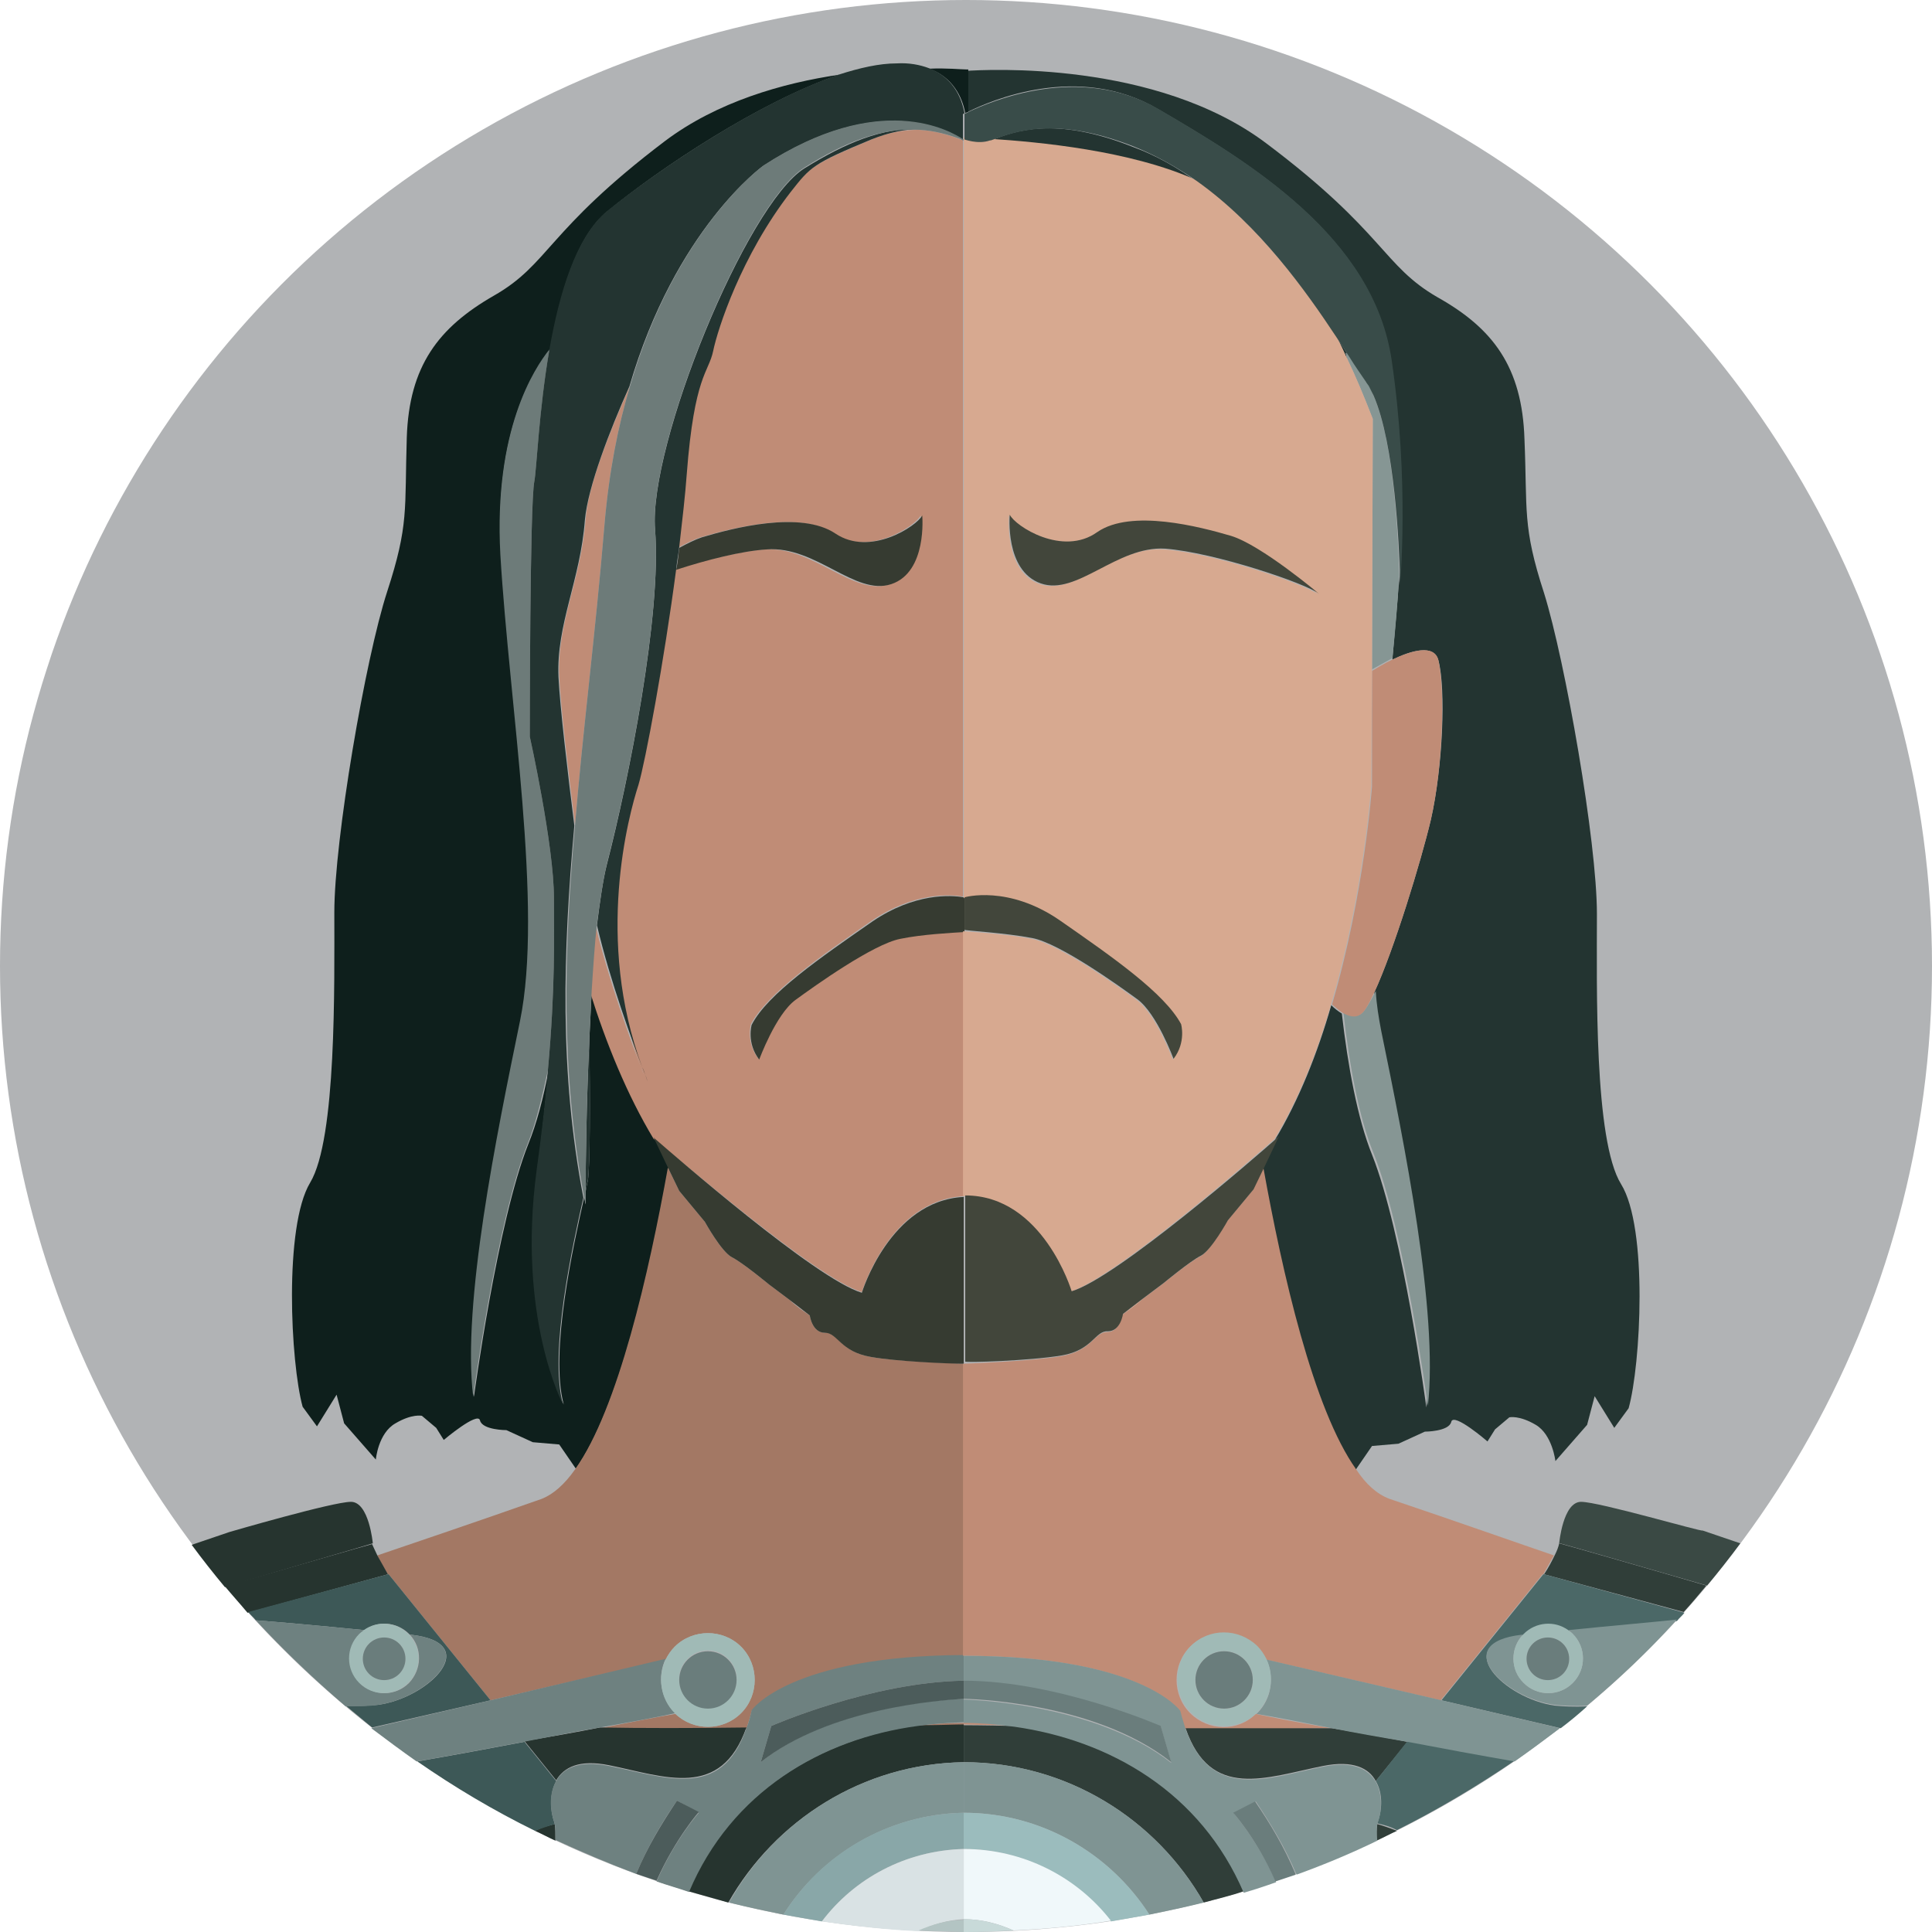 <svg xmlns="http://www.w3.org/2000/svg" width="256" height="256"><circle fill="#B1B3B5" cx="128" cy="128" r="128"/><path fill="#233431" d="M181.4 51.1l.6 1.2-.6-1.2zm-50.1-32.5c6 .3 18.5 1.5 27.3 5.5-2.6-1.9-5.4-3.5-8.4-4.6-10.5-4.2-15.8-2.1-18.9-.9z"/><path fill="#233431" d="M128.3 14.8c2.8-1.4 14.6-6.6 25.2-.3 12 7 28.4 16.9 30.8 33.2s1.1 29.9 1.1 29.9v-1.2c-.2 3.5-.6 7.2-.9 11 2.5-1.2 5.5-2.1 6.1.1 1 3.8.6 14-1 21.1-1.3 5.5-4.9 17.3-7.5 22.9.2 1.8.4 3.6.7 5.2 3.1 15.1 7.7 37.4 6.2 49.8 0 0-3.1-23.2-7.2-33.5-1.9-4.7-3.2-11.7-4-18.7-.5-.3-1-.7-1.4-1.1-1.8 6.3-4.3 12.6-7.5 17.9l.3-.3-1.9 4c2.5 13.9 6.6 32 12.3 40l2.2-3.2 3.5-.3 3.5-1.6s3.2 0 3.5-1.3c.3-1.3 4.8 2.6 4.8 2.6l1-1.6 1.9-1.6s1.3-.3 3.5 1 2.6 4.8 2.6 4.8l4.2-4.8 1-3.8 2.6 4.2 1.9-2.6c1.6-5.7 2.6-23.9-1-29.7s-3.2-26.2-3.2-35.8-4.2-33.5-7-42.5c-2.9-8.9-2.2-10.9-2.6-20.4-.3-9.6-4.2-14.7-11.5-18.8-7.3-4.2-7-8.6-22.7-20.4-14.6-11-37-9.8-39.9-9.6h.3v5.4z"/><path fill="#233431" d="M178.8 47.3c-.5-.8-1.1-1.7-1.7-2.6.5.9 1 1.9 1.4 2.9-.1-.3-.1-.6-.2-.8.1 0 .2.1.5.5z"/><path fill="#869694" d="M180.4 134.3c-.7.5-1.5.3-2.4-.2.8 7.1 2.1 14.1 4 18.7 4.1 10.3 7.2 33.5 7.2 33.5 1.4-12.5-3.1-34.7-6.2-49.8-.3-1.6-.6-3.3-.7-5.2-.8 1.6-1.5 2.7-1.9 3zm1-83.2c-.1-.2-.2-.4-.4-.6-.6-.9-1.3-2-2.2-3.3l-.5-.5c.1.2.1.5.2.8 1.1 2.3 2.2 4.9 3.4 8l-.1 33.2c.7-.4 1.6-.9 2.7-1.5.4-3.8.7-7.5.9-11-.1-4.1-.6-17.6-3.5-24-.1-.3-.3-.7-.5-1.1z"/><path fill="#C08C76" d="M181.8 104.2s-1 14.3-5.3 28.9c.5.4.9.8 1.4 1.1.9.5 1.7.7 2.4.2.5-.3 1.1-1.4 1.8-2.9 2.6-5.6 6.2-17.4 7.5-22.9 1.6-7 1.9-17.2 1-21.1-.5-2.2-3.6-1.3-6.1-.1-1.1.5-2 1.1-2.7 1.5v15.3z"/><path fill="#0E1F1C" d="M86.6 150.6l.2.2c-3.6-5.7-6.3-12.6-8.4-19.4-.1 2-.2 4.1-.3 6.2.1 8.3.1 16.9-.2 18.8-.1.4-.2.9-.3 1.5v1.7c-.1-.3-.1-.6-.2-.9-1.4 6.2-4.6 20.5-2.7 27.4 0 0-6.1-11.5-3.5-31 .7-5.1 1.1-9.4 1.5-13.3-.7 3.7-1.6 7.1-2.7 9.8-4.1 10.3-7.2 33.5-7.2 33.5-1.4-12.5 3.1-34.7 6.2-49.8s-1.4-41.7-2.6-61.8c-1-16.5 4.5-24.7 6.5-27.2 1.3-7.4 3.5-15 7.6-18.3 6.8-5.6 20.1-14.5 30.7-18.1-7.5 1.1-16.2 3.6-23.1 8.8C72.4 30.6 72.8 35 65.4 39.2c-7.3 4.2-11.2 9.3-11.5 18.8-.3 9.6.3 11.5-2.6 20.4-2.9 8.9-7 32.9-7 42.5s.3 30-3.2 35.8-2.6 23.9-1 29.7L42 189l2.6-4.2 1 3.8 4.2 4.8s.3-3.5 2.6-4.8c2.2-1.3 3.5-1 3.5-1l1.9 1.6 1 1.6s4.5-3.8 4.8-2.6c.3 1.3 3.5 1.3 3.5 1.3l3.5 1.6 3.5.3 2.2 3.2c5.7-8 9.8-26.1 12.3-40l-2-4zM127.9 15c.1-.1.3-.1.4-.2V9.2h-.3c-.7 0-2.5-.2-4.9-.1 3.1 1.1 4.4 3.7 4.8 5.9z"/><path fill="#A37864" d="M51.5 208.6L65 225.3l23.2-5.4c.3-.6.7-1.2 1.2-1.7 2.4-2.4 6.4-2.4 8.8 0s2.4 6.4 0 8.8c-2.4 2.4-6.3 2.4-8.7.1-1.8.3-5.5 1-10 1.9 5.5.1 12.5.2 19.4.1.2-.7.5-1.5.7-2.4 0 0 5-7.2 28.1-7.3v-38.7c-2.1-.1-8.9-.3-12.3-.9-4.1-.7-4.4-3.3-6.1-3.2-1.7 0-2-2.3-2-2.3-.9-.6-1.8-1.2-2.6-2l-2.8-2.1s-3.5-2.9-4.9-3.6c-1.4-.7-3.6-4.7-3.6-4.7l-3.4-4.1-1.5-3.1c-2.5 13.9-6.6 32-12.3 40-1.4 2-2.9 3.3-4.4 3.9-8.8 3.1-17.4 6-21.8 7.5.4.8.8 1.6 1.4 2.5h.1zm70.1 20.1c2.9-.1 5.1-.1 6.1-.1v-.3c-2 0-4.1.1-6.1.4z"/><path fill="#26342F" d="M73.5 241.7c-.8.2-1.7.4-2.6.9.9.4 1.8.9 2.7 1.3 0-.9 0-1.7-.1-2.2zm-22.1-33.1c-.5-.9-1-1.8-1.4-2.5-.3-.6-.5-1.1-.7-1.5-.8.2-10.5 3-19.5 5.6 1 1.2 2 2.3 3 3.5l18.6-5.1zm76.3 24.9v-5c-1 0-3.2.1-6.1.1-12.7 1.8-24.7 8.7-30.4 22 1.8.5 3.5 1 5.3 1.5 6.2-10.9 17.8-18.4 31.2-18.6zm-48.2-4.6c-3 .6-6.4 1.2-10 1.8l4.2 5.2c1-1.7 3-2.8 7-2 7.4 1.5 14.8 4.6 18.2-5-7 .1-14 .1-19.4 0z"/><path fill="#3D5857" d="M65 225.3l-13.5-16.7h-.1l-18.5 5c.3.4.7.7 1 1.1 2.7.2 8.4.7 14.4 1.3 1.8-1.3 4.3-1.1 5.9.5l.1.1h.1c9.8 1.1 2.4 8.4-4.3 9.3-1.1.1-2.6.2-4.3.1 1.2 1 2.3 1.9 3.5 2.9l15.7-3.6zm8.4 16c-.5-1.4-.6-3.7.3-5.3l-4.2-5.2c-4.7.9-9.6 1.8-14.2 2.6 4.9 3.4 10.1 6.5 15.6 9.2 1-.4 1.9-.7 2.6-.9 0-.2-.1-.3-.1-.4z"/><path fill="#C08C76" d="M83.5 51.1c-2.6 5.8-5.6 13.3-5.9 17.7-.6 8-3.8 13.7-3.5 20.8.2 4.1 1.2 12.6 2.1 19.7 1-12.3 2.7-25.3 3.9-39.8.6-7 1.8-13.1 3.4-18.4zm21.1 121c.8.7 1.7 1.4 2.6 2l-2.6-2zm9.6-.9s3.7-12.2 13.5-12.7v-35.1c-1.5.1-5.6.4-8.5.9-3.6.7-11.3 6.2-13.9 8.1-2.6 1.9-4.8 7.9-4.8 7.9-1.7-2.2-1-4.6-1-4.6 2.2-4.1 9.1-8.9 16-13.7 5.6-3.8 10.4-3.5 12.1-3.2V18.6c-2-.8-3.9-1.3-5.9-1.4-1.8 0-4 .3-6.5 1.4-7.6 3.2-7.9 3.6-10.6 6.9-6.6 8.4-9.7 18.2-10.3 21.1-.6 2.9-2.6 3.2-3.5 16.3-.2 2.8-.6 6.2-1 9.7 1.1-.6 2.1-1.1 3-1.4 4.1-1.2 13.2-3.6 17.7-.5 4.6 3.1 10.8-1 11.5-2.4 0 0 .7 7.4-4.1 9.1s-10.1-5-16.5-4.6c-3.2.2-7.9 1.4-12 2.6-1.6 12.1-4.1 25.6-5 28.6-1.2 4-5.7 20.5.5 37.4.2.4.3.7.4 1l.3.9-.3-.9c-.1-.3-.3-.7-.4-1-1.3-3.5-4.2-11.3-6-18.8-.3 2.7-.5 5.8-.7 8.9 2.1 6.7 4.9 13.6 8.4 19.4 2.4 1.8 21.5 18.5 27.6 20.3z"/><path fill="#363B31" d="M127.7 119v-.1c-1.7-.3-6.5-.6-12.1 3.2-6.9 4.8-13.9 9.6-16 13.7 0 0-.7 2.4 1 4.6 0 0 2.2-6 4.8-7.9 2.6-1.9 10.3-7.4 13.9-8.1 2.9-.6 6.9-.8 8.5-.9V119zm0 39.6c-9.8.5-13.5 12.7-13.5 12.7-6.1-1.8-25.2-18.5-27.4-20.4l-.2-.2 1.9 4 1.5 3.1 3.4 4.1s2.2 4 3.6 4.7c1.4.7 4.9 3.6 4.9 3.6l2.8 2.1 2.6 2s.3 2.3 2 2.3 2 2.5 6.1 3.2c3.4.6 10.2.9 12.3.9v-22.1zm-26.1-85.8c6.5-.5 11.7 6.2 16.5 4.6s4.1-9.1 4.1-9.1c-.7 1.4-6.9 5.5-11.5 2.4S97 70 93 71.2c-.9.3-1.9.8-3 1.4-.1 1-.2 1.9-.4 2.9 4-1.3 8.7-2.5 12-2.7z"/><path fill="#6D7B79" d="M73.4 119c0-7-3.2-21.4-3.2-21.4s0-31 .6-33.8c.3-1.5.6-9.3 2-17.5-2 2.5-7.4 10.7-6.5 27.2 1.2 20.1 5.7 46.7 2.6 61.8s-7.7 37.4-6.2 49.8c0 0 3.1-23.2 7.2-33.5 1.1-2.7 1.9-6.1 2.7-9.8 1-11 .8-17.6.8-22.8z"/><path fill="#233431" d="M77.9 156.4c.3-1.9.3-10.4.2-18.8-.4 8.6-.5 16.9-.5 20.3.1-.6.2-1.2.3-1.5z"/><path fill="#233431" d="M72.8 46.3c-1.4 8.1-1.7 16-2 17.5-.6 2.9-.6 33.8-.6 33.8s3.2 14.4 3.2 21.4c0 5.2.2 11.8-.8 22.8-.3 3.9-.8 8.2-1.5 13.3-2.6 19.5 3.5 31 3.5 31-1.9-6.9 1.3-21.2 2.7-27.4-3.2-16.7-2.7-32.5-1.2-49.3-.9-7.2-1.9-15.7-2.1-19.7-.3-7 2.9-12.8 3.5-20.8.4-4.4 3.3-11.9 5.9-17.7C89.5 30.3 101.1 22 101.1 22c15.4-10 24.7-4.7 26.5-3.4v-3.5s.1 0 .2-.1c-.4-2.2-1.6-4.8-4.8-6-1.1-.4-2.5-.7-4.2-.6-2.3 0-4.9.6-7.7 1.5-10.6 3.6-23.9 12.6-30.7 18.1-4.1 3.4-6.3 10.9-7.6 18.3z"/><path fill="#233431" d="M85.1 141.4c.1.3.3.7.4 1-.1-.3-.2-.6-.4-1zm.4 1c.2.5.3.9.3.9l-.3-.9zm21.1-120.1C98.9 27.1 85.9 59 86.8 70.2s-3.5 33.2-6.4 44.4c-.5 2-.9 4.8-1.3 8 1.8 7.6 4.7 15.4 6 18.8-6.3-16.9-1.8-33.4-.5-37.4.9-3 3.4-16.4 5-28.6.1-1 .3-2 .4-2.9.4-3.5.8-6.9 1-9.7 1-13.1 2.9-13.4 3.5-16.3.6-2.9 3.7-12.6 10.3-21.1 2.6-3.3 2.9-3.7 10.6-6.9 2.5-1 4.6-1.4 6.5-1.4-5-.2-9.8 1.8-15.3 5.2z"/><path fill="#6D7B79" d="M80.4 114.5c2.9-11.2 7.3-33.2 6.4-44.4S98.9 27 106.6 22.2c5.4-3.4 10.2-5.3 15.2-5 1.9.1 3.9.6 5.9 1.4v-.1c-1.8-1.2-11.1-6.6-26.5 3.4 0 0-11.6 8.3-17.7 29.2-1.6 5.3-2.8 11.4-3.4 18.4-1.2 14.5-2.9 27.5-3.9 39.8-1.5 16.9-1.9 32.6 1.2 49.3.1.3.1.6.2.9v-1.7c0-3.4.1-11.7.5-20.3.1-2.1.2-4.1.3-6.2.2-3.1.4-6.2.7-8.9.4-3 .8-5.8 1.3-7.9z"/><path fill="#7F9493" d="M127.7 240.2v-6.7c-13.4.2-25 7.7-31.1 18.6 2.4.6 4.8 1.1 7.2 1.6 5-7.9 13.8-13.3 23.9-13.5z"/><path fill="#89A7A8" d="M127.7 245v-4.8c-10.1.2-18.9 5.5-23.9 13.5l5.1.9c4.3-5.7 11.1-9.4 18.8-9.6z"/><path fill="#D9E2E4" d="M127.7 254.3V245c-7.7.2-14.5 3.9-18.8 9.6 4.2.6 8.5 1.1 12.9 1.3 1.7-.9 3.8-1.5 5.9-1.6z"/><path fill="#B3C4C3" d="M121.7 255.8c2 .1 4 .1 6 .2v-1.6c-2.1 0-4.2.6-6 1.4z"/><path fill="#6E8180" d="M121.6 228.7c2-.3 4-.4 6.1-.5v-3.1c-3.2.1-17.8 1.1-26.9 8.4l1.4-4.8s13.2-5.8 25.5-6v-3.4c-23.1.1-28.1 7.3-28.1 7.3-.2.9-.4 1.7-.7 2.4-3.3 9.6-10.7 6.5-18.2 5-4-.8-6.1.3-7 2-1 1.7-.8 3.9-.3 5.3 0 .1.1.2.1.3.1.5.1 1.3.1 2.2 3.5 1.6 7 3.1 10.7 4.5 1.5-3.6 3.4-6.8 5.4-9.7l2.9 1.6s-3.1 3.4-5.6 9.1c1.4.5 2.9.9 4.3 1.4 5.6-13.3 17.6-20.3 30.3-22z"/><path fill="#4C5C5B" d="M102.2 228.7l-1.4 4.8c9.1-7.2 23.7-8.2 26.9-8.4v-2.4c-12.3.2-25.5 6-25.5 6zm-12.5 9.9c-2 3-3.9 6.1-5.4 9.7l2.7.9c2.5-5.6 5.6-9.1 5.6-9.1l-2.9-1.5z"/><path fill="#6E8180" d="M79.5 228.9c4.6-.8 8.2-1.5 10-1.9 0 0-.1 0-.1-.1-1.9-1.9-2.3-4.8-1.2-7.1L65 225.3 49.2 229c2 1.5 4 3 6 4.4 4.6-.8 9.5-1.7 14.2-2.6 3.6-.7 7.1-1.4 10.1-1.9z"/><path fill="#A0BAB6" d="M98.2 227c2.4-2.4 2.4-6.4 0-8.8s-6.4-2.4-8.8 0c-.5.5-.9 1.1-1.2 1.7-1.1 2.3-.7 5.2 1.2 7.1 0 0 .1 0 .1.1 2.4 2.3 6.3 2.3 8.7-.1zm-7.1-7.2c1.5-1.5 3.9-1.5 5.4 0s1.5 3.9 0 5.4-3.9 1.5-5.4 0-1.5-3.9 0-5.4z"/><circle fill="#6A7D7C" cx="93.8" cy="222.6" r="3.8"/><path fill="#26342F" d="M49.4 204.5s-.5-5.5-2.9-5.5-16.1 4-16.1 4l-5 1.7c1.4 1.9 2.9 3.8 4.4 5.6 9-2.7 18.7-5.5 19.6-5.8z"/><path fill="#6E8180" d="M50.1 225.9c6.6-.9 14.1-8.2 4.3-9.3h-.1c1.7 1.8 1.6 4.6-.1 6.4-1.8 1.8-4.7 1.8-6.5 0s-1.8-4.7 0-6.5c.2-.2.4-.3.6-.5-6-.6-11.7-1.1-14.4-1.3 3.7 4 7.7 7.8 11.9 11.4 1.7 0 3.2 0 4.3-.2z"/><path fill="#A0BAB6" d="M47.6 216.5c-1.8 1.8-1.8 4.7 0 6.5s4.7 1.8 6.5 0c1.8-1.8 1.8-4.6.1-6.4l-.1-.1c-1.6-1.6-4.1-1.8-5.9-.5-.2.2-.4.3-.6.5zm5.3 5.3c-1.1 1.1-2.9 1.1-4 0s-1.1-2.9 0-4 2.9-1.1 4 0 1.1 2.9 0 4z"/><path fill="#6A7D7C" d="M48.9 217.8c-1.1 1.1-1.1 2.9 0 4s2.9 1.1 4 0 1.1-2.9 0-4-2.9-1.1-4 0z"/><path fill="#C08C76" d="M166 157.7l-3.4 4.1s-2.2 4-3.6 4.7c-1.4.7-4.9 3.6-4.9 3.6l-2.8 2.1c-.8.7-1.7 1.4-2.6 2 0 0-.3 2.3-2 2.3s-2 2.5-6.1 3.2-13 1-13 1v38.7c23.6 0 28.7 7.3 28.7 7.3.2.9.4 1.7.7 2.4 7 0 14 0 19.4-.1-4.6-.8-8.2-1.5-10-1.9-2.4 2.4-6.3 2.3-8.7-.1-2.4-2.4-2.4-6.4 0-8.8s6.4-2.4 8.8 0c.5.5.9 1.1 1.2 1.7l23.2 5.4 13.5-16.7h.1c.5-.9 1-1.8 1.4-2.5-4.4-1.5-12.9-4.5-21.8-7.5-1.6-.6-3.1-1.9-4.4-3.9-5.7-8-9.8-26.1-12.3-40l-1.4 3zm-38.3 70.8s2.6.1 6.7.1c-2.2-.3-4.5-.5-6.7-.5v.4z"/><path fill="#303E39" d="M206 206.1c-.4.8-.8 1.6-1.4 2.5l18.5 5c1-1.1 2-2.3 3-3.5-8.9-2.6-18.7-5.4-19.5-5.6-.1.5-.3 1-.6 1.6zm-71.6 22.6c-4.1-.1-6.7-.1-6.7-.1v4.9c13.6 0 25.5 7.5 31.8 18.6 1.8-.5 3.6-.9 5.3-1.5-5.7-13.2-17.7-20.2-30.4-21.9zm48 15.2c.9-.4 1.8-.9 2.7-1.3-1-.4-1.9-.7-2.6-.9-.1.5-.1 1.3-.1 2.2zM157.1 229c3.3 9.6 10.7 6.5 18.2 5 4-.8 6.1.3 7 2l4.2-5.2c-3.6-.7-7-1.3-10-1.8h-19.4z"/><path fill="#4B6867" d="M204.6 208.6h-.1L191 225.3l15.8 3.7c1.2-.9 2.4-1.9 3.5-2.9-1.8.1-3.2 0-4.3-.1-6.6-.9-14.1-8.2-4.3-9.3h.1l.1-.1c1.6-1.6 4.1-1.8 5.9-.5 6-.6 11.7-1.1 14.4-1.3.3-.4.7-.7 1-1.1l-18.6-5.1zM182.3 236c1 1.7.8 3.9.3 5.3 0 .1-.1.2-.1.3.8.2 1.7.4 2.6.9 5.4-2.7 10.6-5.8 15.6-9.2-4.6-.8-9.5-1.7-14.2-2.6l-4.2 5.3z"/><path fill="#D7A990" d="M127.7 18.6V119s5.7-1.7 12.7 3.1c6.9 4.8 13.9 9.6 16 13.7 0 0 .7 2.4-1 4.6 0 0-2.2-6-4.8-7.9-2.6-1.9-10.3-7.4-13.9-8.1-3.6-.7-9.1-1-9.1-1v35.1c10.3 0 14.1 12.7 14.1 12.7 6-1.8 24.5-17.9 27.2-20.3 3.2-5.3 5.7-11.6 7.5-17.9 4.3-14.6 5.3-28.9 5.3-28.9l.1-15.4.1-33.2c-1.2-3.1-2.3-5.7-3.4-8-.5-1-.9-2-1.4-2.9-4.1-6.2-10.3-14.7-18.5-20.7-8.8-4-21.2-5.1-27.3-5.5h-.1c-1.7.6-3.5-.2-3.5-.2v.4zm17.6 52c4.6-3.1 13.7-.7 17.7.5 4.1 1.2 11.7 7.7 11.7 7.7-1.7-1.4-13.9-5.5-20.4-6-6.5-.5-11.7 6.2-16.5 4.6s-4.1-9.1-4.1-9.1c.8 1.4 7.1 5.5 11.6 2.3zm3.5 103.5c.9-.6 1.8-1.2 2.6-2l-2.6 2z"/><path fill="#42463B" d="M136.8 124.3c3.6.7 11.3 6.2 13.9 8.1 2.6 1.9 4.8 7.9 4.8 7.9 1.7-2.2 1-4.6 1-4.6-2.2-4.1-9.1-8.9-16-13.7-6.9-4.8-12.7-3.1-12.7-3.1v4.3c-.1.1 5.4.4 9 1.1zm3.9 55.3c4.1-.7 4.4-3.3 6.1-3.2 1.7 0 2-2.3 2-2.3l2.6-2 2.8-2.1s3.5-2.9 4.9-3.6c1.4-.7 3.6-4.7 3.6-4.7l3.4-4.1 1.5-3.1 1.9-4-.3.3c-2.7 2.4-21.2 18.5-27.2 20.3 0 0-3.8-12.7-14.1-12.7v22c-.2.2 8.7-.1 12.8-.8zm-6.9-111.4s-.7 7.4 4.1 9.1 10.1-5 16.5-4.6c6.5.5 18.7 4.6 20.4 6 0 0-7.7-6.5-11.7-7.7-4.1-1.2-13.2-3.6-17.7-.5-4.6 3.3-10.9-.8-11.6-2.3z"/><path fill="#7F9493" d="M127.7 233.5v6.7c10.3 0 19.4 5.4 24.6 13.5 2.4-.5 4.8-1 7.2-1.6-6.3-11.1-18.2-18.6-31.8-18.6z"/><path fill="#9BBCBD" d="M127.7 240.2v4.8c7.9 0 15 3.8 19.5 9.6l5.1-.9c-5.2-8.1-14.3-13.5-24.6-13.5z"/><path fill="#F0F8FA" d="M127.7 245v9.3c2.4 0 4.6.6 6.6 1.5 4.3-.2 8.6-.6 12.9-1.3-4.5-5.8-11.6-9.5-19.5-9.5z"/><path fill="#C8DAD9" d="M127.7 254.3v1.7h.3c2.1 0 4.2-.1 6.3-.2-2-.9-4.3-1.5-6.6-1.5z"/><path fill="#7F9493" d="M182.5 241.7c0-.1.1-.2.1-.3.5-1.4.6-3.7-.3-5.3-1-1.7-3-2.8-7-2-7.4 1.5-14.8 4.6-18.2-5-.2-.7-.5-1.5-.7-2.4 0 0-5.1-7.3-28.7-7.3v3.4c12.5 0 26.1 6 26.1 6l1.4 4.8c-10.3-8.1-27.5-8.4-27.5-8.4v3.1c2.2 0 4.5.2 6.7.5 12.7 1.8 24.7 8.7 30.4 22 1.4-.4 2.9-.9 4.3-1.4-2.5-5.6-5.6-9.1-5.6-9.1l2.9-1.6c2 3 3.9 6.1 5.4 9.7 3.6-1.3 7.2-2.8 10.7-4.5-.1-.9-.1-1.7 0-2.2z"/><path fill="none" d="M127.7 225.1v.1m0-.1"/><path fill="#6A7D7C" d="M127.7 225.1s17.2.2 27.5 8.4l-1.4-4.8s-13.7-6-26.1-6v2.4zm35.7 15.1s3.1 3.4 5.6 9.1l2.7-.9c-1.5-3.6-3.4-6.8-5.4-9.7l-2.9 1.5z"/><path fill="#7F9493" d="M191 225.3l-23.2-5.4c1.1 2.3.7 5.2-1.2 7.1 0 0-.1 0-.1.1 1.8.3 5.5 1 10 1.9 3 .6 6.4 1.2 10 1.8 4.7.9 9.6 1.8 14.2 2.6 2-1.4 4-2.9 6-4.4l-15.7-3.7z"/><path fill="#A0BAB6" d="M157.8 218.1c-2.4 2.4-2.4 6.4 0 8.8 2.4 2.4 6.3 2.4 8.7.1 0 0 .1 0 .1-.1 1.9-1.9 2.3-4.8 1.2-7.1-.3-.6-.7-1.2-1.2-1.7-2.5-2.4-6.4-2.4-8.8 0zm1.7 7.2c-1.5-1.5-1.5-3.9 0-5.4s3.9-1.5 5.4 0 1.5 3.9 0 5.4-3.9 1.5-5.4 0z"/><circle fill="#6A7D7C" cx="162.2" cy="222.6" r="3.8"/><path fill="#3A4944" d="M209.5 199c-2.4 0-2.9 5.5-2.9 5.5h.1c.8.2 10.5 3 19.5 5.6 1.5-1.8 3-3.7 4.4-5.6l-5-1.7c-.1.2-13.7-3.8-16.1-3.8z"/><path fill="#7F9493" d="M207.8 216c.2.1.4.3.6.5 1.8 1.8 1.8 4.7 0 6.5s-4.7 1.8-6.5 0c-1.8-1.8-1.8-4.6-.1-6.4h-.1c-9.8 1.1-2.4 8.4 4.3 9.3 1.1.1 2.6.2 4.3.1 4.2-3.5 8.2-7.3 11.9-11.4-2.7.3-8.5.8-14.4 1.4z"/><path fill="#A0BAB6" d="M201.9 223c1.8 1.8 4.7 1.8 6.5 0s1.8-4.7 0-6.5c-.2-.2-.4-.3-.6-.5-1.8-1.3-4.3-1.1-5.9.5l-.1.1c-1.7 1.8-1.7 4.7.1 6.4zm5.2-1.2c-1.1 1.1-2.9 1.1-4 0s-1.1-2.9 0-4 2.9-1.1 4 0 1.1 2.9 0 4z"/><path fill="#6A7D7C" d="M203.1 217.8c-1.1 1.1-1.1 2.9 0 4s2.9 1.1 4 0 1.1-2.9 0-4-2.9-1.1-4 0z"/><path fill="#394C49" d="M131.2 18.6h.1c3.1-1.1 8.4-3.3 18.9.8 3 1.2 5.8 2.8 8.4 4.6 8.3 5.9 14.4 14.5 18.5 20.7.6.9 1.2 1.8 1.7 2.6.8 1.3 1.6 2.4 2.2 3.3.1.2.3.4.4.6l.6 1.2c2.8 6.4 3.4 19.9 3.5 24v1.2s1.3-13.6-1.1-29.9-18.8-26.2-30.8-33.2c-10.6-6.2-22.4-1-25.2.3-.2.1-.3.2-.4.2-.1 0-.2.1-.2.1v3.4c-.1-.1 1.7.7 3.4.1z"/></svg>